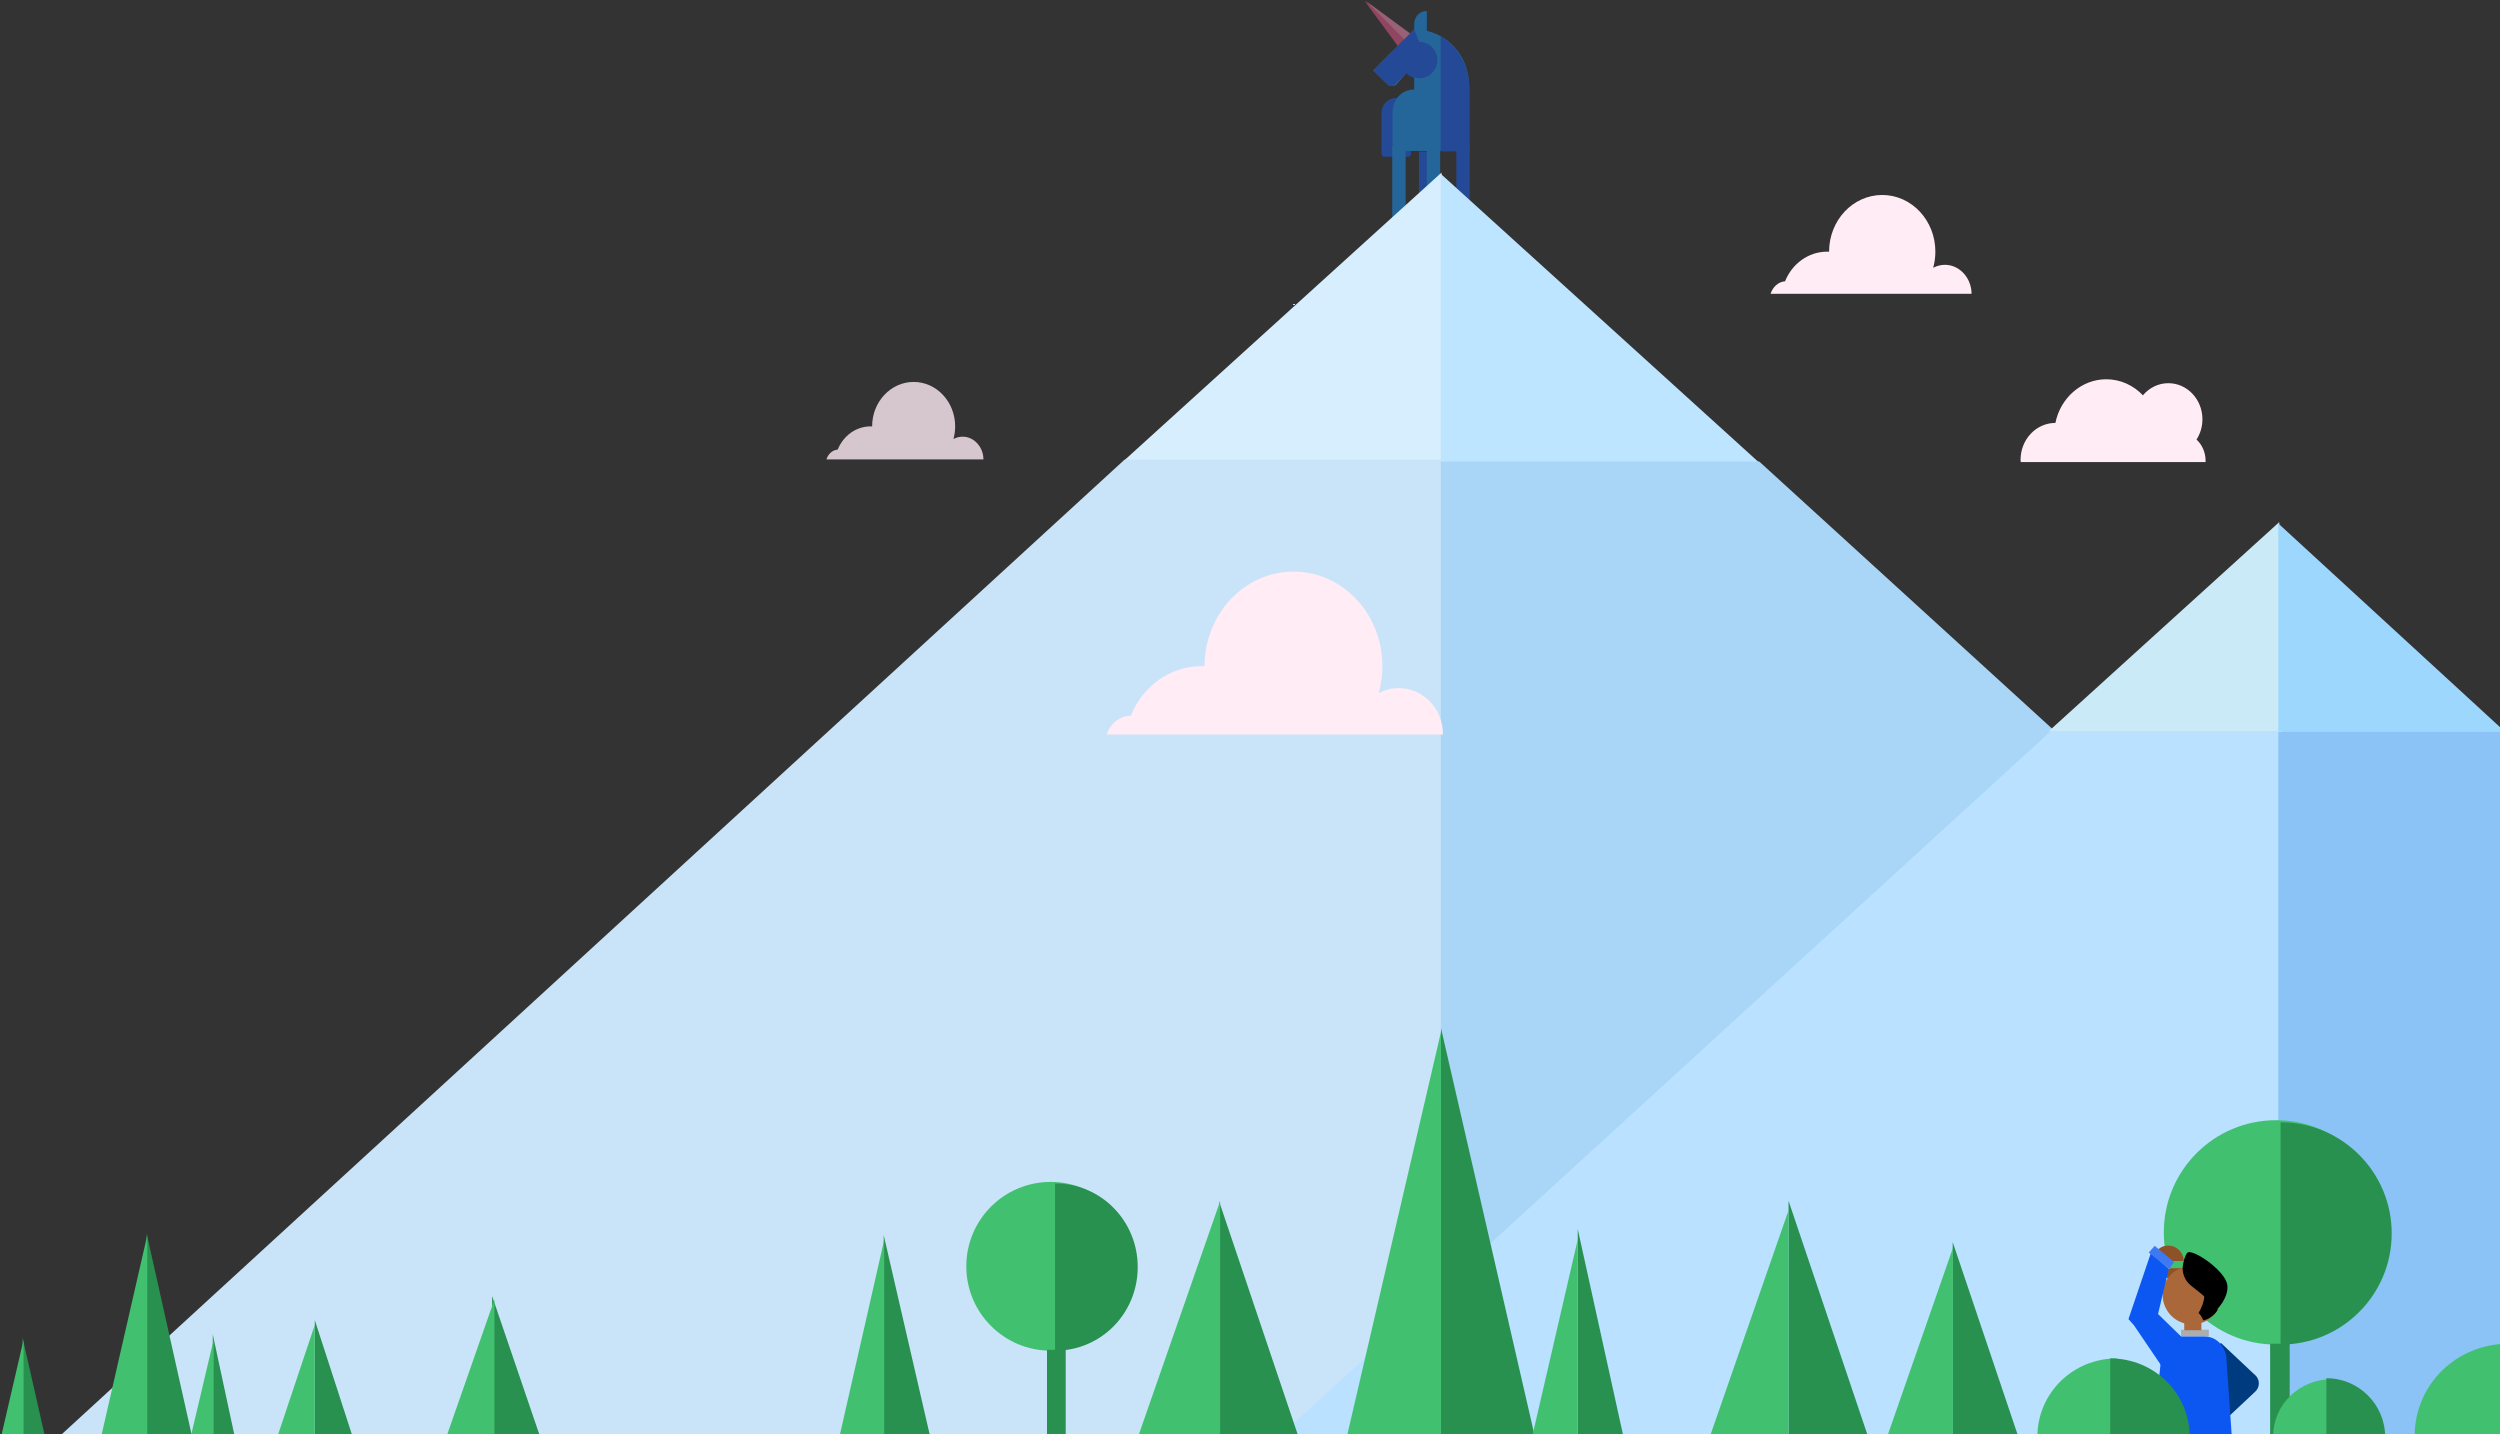 <svg xmlns="http://www.w3.org/2000/svg" width="936" height="537" viewBox="0 0 936 537">
  <rect x="0" y="0" width="936" height="537" fill="#333333" stroke="none"/>
  <g fill="none" fill-rule="evenodd" transform="translate(0 -1)">
    <g opacity=".5" transform="matrix(-1 0 0 1 550.785 .804)">
      <path fill="#1560FA" d="M28.028,36.873 L28.028,36.873 L28.028,36.873 C31.066,36.873 33.528,39.336 33.528,42.373 L33.528,57.873 L33.528,57.873 C33.528,58.426 33.081,58.873 32.528,58.873 L23.528,58.873 L23.528,58.873 C22.976,58.873 22.528,58.426 22.528,57.873 L22.528,42.373 L22.528,42.373 C22.528,39.336 24.991,36.873 28.028,36.873 Z"/>
      <g transform="translate(.185 .163)">
        <polygon fill="#ED588E" points="20.991 14.192 25.965 19.008 39.623 .467"/>
        <polygon fill="#FF8FB8" points="20.601 14.081 23.088 16.489 39.188 .389"/>
        <g transform="translate(0 4.076)">
          <path fill="#1599FF" d="M21.122,6.944 L21.121,4.925 C21.121,2.234 19.08,0.052 16.389,0.052 L16.389,4.925 L16.389,7.51 C7.073,9.71 0.594,18.077 0.594,28.065 L0.594,52.47 L29.232,52.47 L29.232,38.157 C29.232,33.357 25.921,29.466 21.122,29.465 L21.122,24.982 C22.191,24.674 23.199,24.1 24.041,23.258 C24.041,23.258 25.282,24.692 27.764,27.56 C28.146,27.94 28.663,28.171 29.234,28.171 C29.805,28.171 30.322,27.94 30.698,27.567 L36.512,22.333 L21.122,6.944 Z"/>
          <path fill="#1560FA" d="M21.123,6.944 L19.233,11.651 C15.478,11.651 12.434,14.695 12.434,18.45 C12.434,22.205 15.478,25.249 19.233,25.249 C19.898,25.249 20.54,25.152 21.147,24.974 C21.321,24.923 21.493,24.865 21.663,24.801 C21.705,24.784 21.748,24.768 21.79,24.751 C21.832,24.733 21.874,24.716 21.917,24.698 C21.991,24.666 22.065,24.633 22.138,24.598 C22.169,24.584 22.199,24.569 22.23,24.554 C22.305,24.517 22.379,24.479 22.452,24.44 C22.461,24.435 22.47,24.431 22.479,24.426 C22.565,24.379 22.65,24.33 22.733,24.28 C22.75,24.27 22.766,24.26 22.783,24.25 C22.954,24.145 23.12,24.032 23.281,23.913 C23.294,23.903 23.306,23.894 23.319,23.885 C23.478,23.765 23.631,23.639 23.778,23.506 C23.795,23.491 23.812,23.475 23.829,23.46 C23.901,23.394 23.971,23.327 24.04,23.259 C24.04,23.259 24.041,23.258 24.041,23.258 C24.041,23.258 24.041,23.257 24.041,23.257 L28.344,27.56 L28.351,27.567 C28.726,27.94 29.243,28.171 29.814,28.171 C30.386,28.171 30.903,27.94 31.278,27.567 L31.284,27.56 L36.512,22.333 L21.123,6.944 Z"/>
          <path fill="#1560FA" d="M11.229,0.083 C4.609,3.982 0.368,11.629 0.368,20.426 L0.368,43.248 L11.229,43.248 L11.229,0.083 Z" transform="translate(0 9.384)"/>
        </g>
      </g>
      <rect width="5.004" height="31" x=".521" y="54.873" fill="#1560FA"/>
      <polygon fill="#1599FF" points="24.528 54.873 29.528 54.873 29.528 66.507 29.528 71.264 29.528 85.873 24.528 85.873 24.528 70.925 24.528 66.085"/>
      <polygon fill="#1560FA" points="14.404 56.954 19.514 56.954 19.514 86.374 14.404 86.374"/>
      <rect width="5.013" height="30.958" x="11.586" y="55.608" fill="#1599FF"/>
    </g>
    <polygon fill="#D6EEFD" points="539.723 173.684 539.723 65.596 420.57 173.684"/>
    <polygon fill="#BDE5FF" points="539.44 66.103 539.44 174.191 658.626 174.191"/>
    <polygon fill="#C9E4F8" points="540 64 22 539 540 539 540 173.097 421.028 173.097"/>
    <polygon fill="#A9D6F7" points="658.665 173.801 539.44 173.801 539.44 538.537 1058.543 538.537"/>
    <g transform="translate(478 195.724)">
      <polygon fill="#C9EAF6" points="375.36 79.1 375.36 .733 288.971 79.1"/>
      <polygon fill="#9ED7FE" points="375 1.276 375 80.276 461 80.276"/>
      <polygon fill="#BAE1FF" points="376.196 .06 .357 343.626 376.196 343.626 376.196 78.969 289.875 78.969"/>
      <polygon fill="#8CC3F6" points="461.358 79.276 375 79.276 375 343.276 751 343.276"/>
    </g>
    <g fill="#FFECF5" transform="translate(309 74)">
      <path d="M207.199 186.497C208.088 183.303 208.576 179.914 208.576 176.42 208.576 156.859 193.672 141 175.289 141 156.908 141 141.994 156.852 141.994 176.412 141.597 176.428 141.194 176.412 140.795 176.412 128.953 176.412 118.792 184.039 114.407 194.924 110.158 195.181 106.617 197.861 105.351 202L231.243 202C231.243 192.216 223.788 184.627 214.601 184.627 211.936 184.627 209.428 185.309 207.199 186.497zM414.779 27.267C415.31 25.353 415.602 23.321 415.602 21.227 415.602 9.504 406.694 0 395.708 0 384.723 0 375.81 9.5 375.81 21.222 375.572 21.232 375.332 21.222 375.093 21.222 368.016 21.222 361.944 25.793 359.323 32.317 356.784 32.471 354.668 34.519 353.911 37L429.148 37C429.148 31.136 424.692 26.146 419.202 26.146 417.609 26.146 416.11 26.555 414.779 27.267zM479.596 69C484.947 69 489.791 71.293 493.308 75.002 495.644 72.219 499.044 70.466 502.837 70.466 509.881 70.466 515.589 76.511 515.589 83.972 515.589 86.791 514.771 89.407 513.38 91.571 515.459 93.502 516.773 96.336 516.773 99.499 516.773 99.778 516.792 99.722 516.773 100L447.58 100C447.546 99.614 447.499 99.558 447.499 99.163 447.493 91.529 453.334 85.343 460.541 85.343 462.425 76.013 470.239 69 479.596 69z"/>
      <path d="M47.969,91.371 C48.384,89.871 48.612,88.279 48.612,86.638 C48.612,77.449 41.653,70 33.071,70 C24.489,70 17.525,77.446 17.525,86.634 C17.34,86.641 17.152,86.634 16.965,86.634 C11.437,86.634 6.693,90.216 4.645,95.329 C2.661,95.45 1.008,97.056 0.417,99 L59.195,99 C59.195,94.404 55.714,90.493 51.425,90.493 C50.181,90.493 49.01,90.813 47.969,91.371 Z" opacity=".8"/>
    </g>
    <g transform="translate(166.415 385.509)">
      <polygon fill="#28914F" points="373.089 .406 373.089 153.57 408.287 153.57"/>
      <polygon fill="#28914F" points="164.442 77.911 164.442 153.57 181.887 153.57"/>
      <polygon fill="#28914F" points="17.836 100.745 17.836 153.57 35.863 153.57"/>
      <polygon fill="#28914F" points="424.287 75.641 424.287 153.146 441.352 153.146"/>
      <polygon fill="#28914F" points="503.216 65.063 503.216 153.64 533.081 153.64"/>
      <polygon fill="#28914F" points="290.009 65.244 290.009 153.821 319.874 153.821"/>
      <polygon fill="#28914F" points="564.669 80.511 564.669 153.821 589.386 153.821"/>
      <polygon fill="#41C170" points="539.987 153.821 564.762 82.719 564.762 153.821"/>
      <path fill="#41C170" d="M473.68,153.57 L503.203,68.684 L503.203,153.57 L473.68,153.57 Z M259.529,153.821 L290.393,65.244 L290.393,153.821 L259.529,153.821 Z M407.221,153.397 L424.287,79.583 L424.287,153.397 L407.221,153.397 Z M147.824,153.57 L164.624,79.756 L164.624,153.57 L147.824,153.57 Z M0.664,153.57 L18.691,102.033 L18.691,153.57 L0.664,153.57 Z M337.891,153.164 L373.091,1.845 L373.091,153.164 L337.891,153.164 Z"/>
    </g>
    <g transform="translate(361.424 443.155)">
      <circle cx="31.952" cy="31.946" r="31.595" fill="#41C170"/>
      <path fill="#28914F" d="M80.363,47.716 C80.363,30.429 66.349,16.763 49.062,16.763 C31.775,16.763 17.76,30.429 17.76,47.716 L80.363,47.716 Z" transform="matrix(0 -1 -1 0 81.302 81.302)"/>
    </g>
    <g transform="translate(.312 462.531)">
      <polygon fill="#28914F" points="54.568 .204 54.568 76.329 71.602 76.329"/>
      <polygon fill="#28914F" points="8.111 39.17 8.111 76.437 16.554 76.437"/>
      <polygon fill="#28914F" points="79.345 38.029 79.345 76.478 87.604 76.478"/>
      <polygon fill="#28914F" points="117.544 32.711 117.544 77.244 131.997 77.244"/>
      <path fill="#41C170" d="M103.25,77.209 L117.537,34.531 L117.537,77.209 L103.25,77.209 Z M71.086,76.458 L79.684,40.011 L79.684,76.458 L71.086,76.458 Z M0.069,76.489 L8.511,40.098 L8.511,76.489 L0.069,76.489 Z M37.534,76.446 L54.83,0.928 L54.83,76.446 L37.534,76.446 Z"/>
    </g>
    <rect width="7" height="32.51" x="392" y="506.362" fill="#28914F"/>
    <g transform="translate(809.676 420.236)">
      <circle cx="42.458" cy="42.171" r="42.005" fill="#41C170"/>
      <path fill="#28914F" d="M106.588,63.368 C106.588,40.385 87.957,21.754 64.974,21.754 C41.991,21.754 23.359,40.385 23.359,63.368 L106.588,63.368 Z" transform="scale(-1 1) rotate(-90 0 107.535)"/>
      <rect width="7.323" height="34.782" x="40.259" y="83.847" fill="#28914F"/>
    </g>
    <path fill="#41C170" d="M0.702,35.471 C0.702,16.019 16.471,0.817 35.922,0.817 L35.922,35.471 L0.702,35.471 Z" transform="translate(903.337 503.25)"/>
    <g transform="translate(795.879 466.219)">
      <g transform="matrix(-1 0 0 1 49.836 .144)">
        <path fill="#013B7F" d="M14.26,37.385 L1.025,49.824 C-0.473,51.555 -0.31,54.165 1.39,55.696 L14.77,68.233 L23.948,58.8 L14.26,37.385 Z"/>
        <path fill="#8E5229" d="M39.708,6.758 C39.708,3.566 37.121,0.979 33.929,0.979 C30.737,0.979 28.15,3.566 28.15,6.758 L39.708,6.758 Z"/>
        <polygon fill="#ADADAD" points="18.74 34.969 29.126 34.969 29.126 32.483 18.74 32.483"/>
        <g transform="rotate(-34 31.772 -6.977)">
          <path fill="#8E5229" d="M23.412,7.211 L16.025,2.128 C14.448,1.206 12.517,2.565 12.852,4.361 L13.718,9 C13.935,10.158 15.048,10.921 16.206,10.705 L22.727,11.148 C24.724,10.752 25.126,8.385 23.412,7.211"/>
          <path fill="#AA6739" d="M19.305,18.807 C15.05,23.198 8.041,23.308 3.65,19.053 C-0.741,14.798 -0.855,8.145 3.4,3.754 C7.655,-0.637 14.664,-0.747 19.055,3.508 C23.446,7.763 23.559,14.416 19.305,18.807"/>
        </g>
        <g fill="#000" transform="rotate(-30 28.605 -7.462)">
          <path d="M1.721,12.32 C1.337,12.447 0.377,15.712 2.107,19.14 C2.107,19.14 4.28,18.373 5.43,18.629 C5.43,18.629 6.964,12.877 10.671,11.471 C14.377,10.066 2.235,12.494 2.235,12.494" transform="rotate(-18 6.241 15.087)"/>
          <path d="M21.322,0.991 C21.662,1.356 21.672,2.941 20.711,5.753 C19.704,8.701 17.113,10.83 14.025,11.245 C8.888,11.935 2.096,13.112 1.724,14.539 C1.341,16.009 -0.96,6.87 3.258,3.419 C7.476,-0.032 19.532,-0.926 21.322,0.991"/>
        </g>
        <polygon fill="#AA6739" points="21.518 32.682 27.931 32.682 27.931 29.585 21.518 29.585"/>
        <path fill="#0C57F1" d="M10.123,72.655 L39.66,72.655 L36.66,43.923 C36.66,39.04 33.054,35.045 28.646,35.045 L20.138,35.045 C15.73,35.045 12.123,39.04 12.123,43.923 L10.123,72.655 Z"/>
        <path fill="#0C57F1" d="M46.812,30.754 L48.818,28.515 L40.425,3.753 L33.719,9.678 L37.746,26.614 L26.841,37.235 L35.464,47.488 L46.812,30.754 Z"/>
      </g>
      <polygon fill="#3E79F2" points="8.552 4.219 18.023 3.681 18.421 6.866 8.63 7.576" transform="rotate(43 13.486 5.628)"/>
    </g>
    <g transform="translate(762.2 508.893)">
      <path fill="#41C170" d="M0.593,30.077 C0.593,13.642 13.917,0.69 30.352,0.69 L30.352,30.077 L0.593,30.077 Z"/>
      <path fill="#28914F" d="M27.861,30.098 C27.861,13.662 41.185,0.69 57.62,0.69 L57.62,30.098 L27.861,30.098 Z" transform="matrix(-1 0 0 1 85.481 0)"/>
    </g>
    <g transform="translate(850.618 516.842)">
      <path fill="#41C170" d="M0.44,22.09 C0.44,9.915 10.309,0.511 22.484,0.511 L22.484,22.09 L0.44,22.09 Z"/>
      <path fill="#28914F" d="M20.382,22.158 C20.382,10.008 30.232,0.158 42.382,0.158 L42.382,22.158 L20.382,22.158 Z" transform="matrix(-1 0 0 1 62.765 0)"/>
    </g>
  </g>
</svg>
